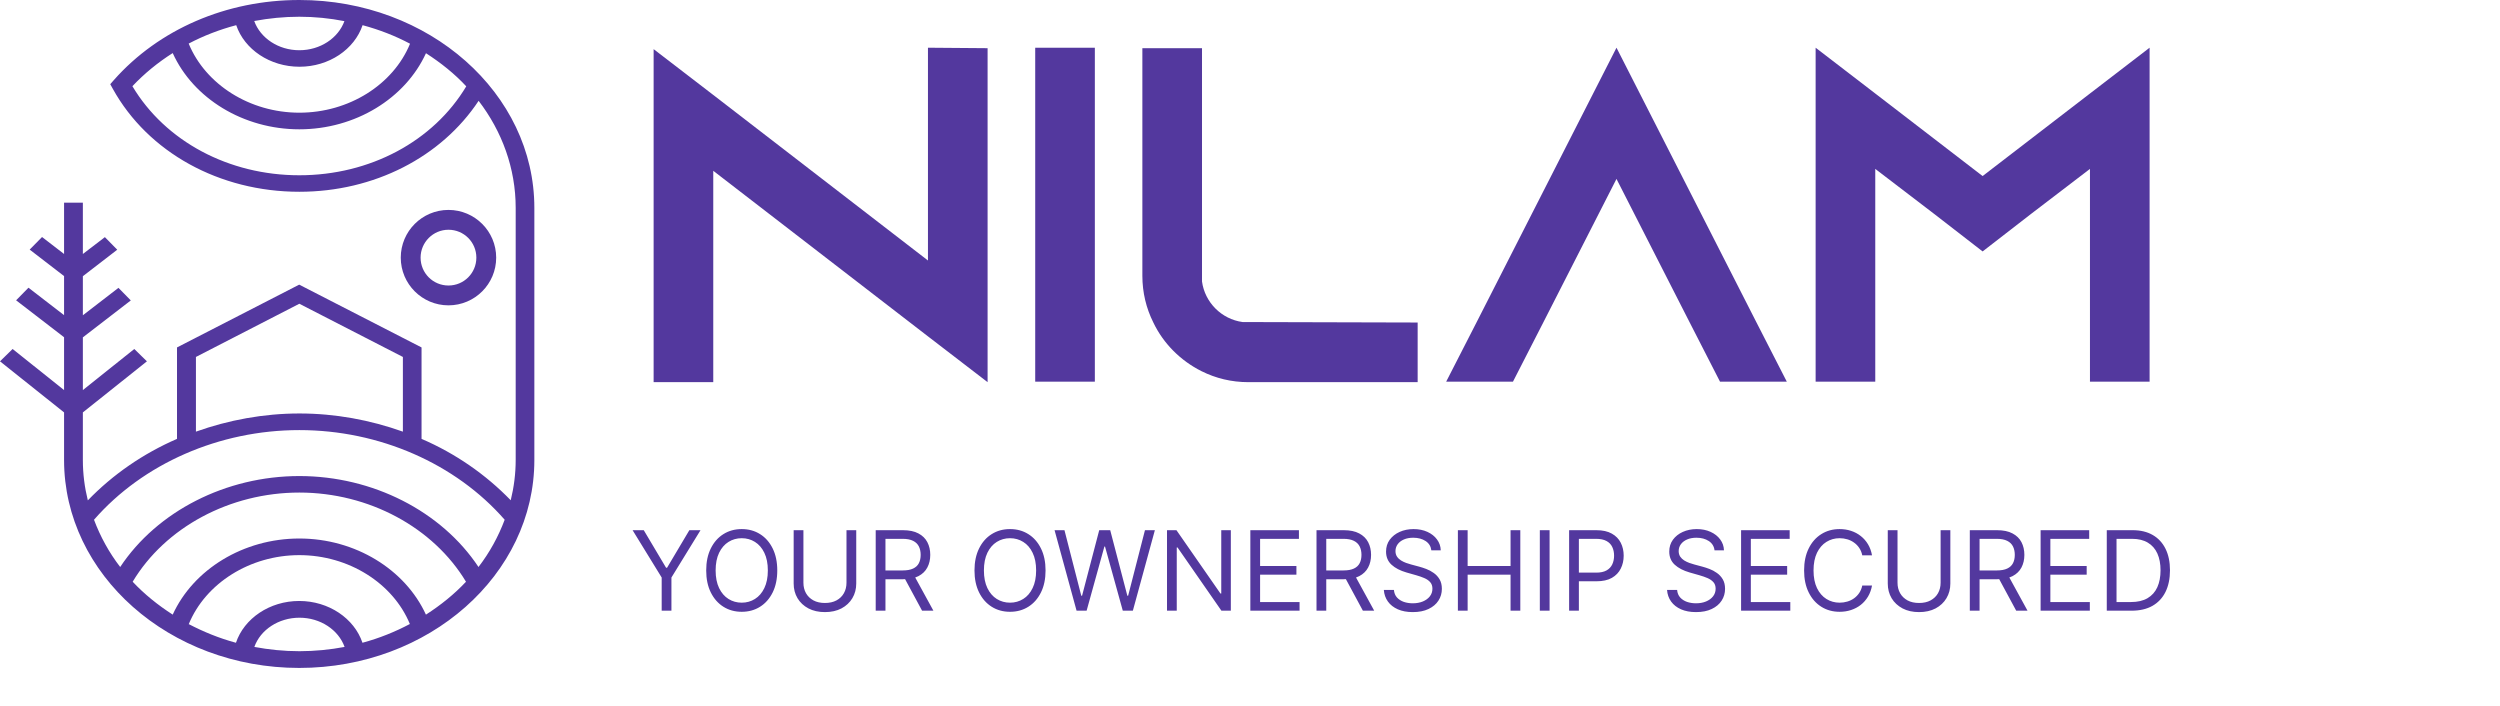 <svg width="131" height="37" viewBox="0 0 131 37" fill="none" xmlns="http://www.w3.org/2000/svg">
<path d="M15.685 0C11.864 0 8.325 1.531 5.967 4.194L5.777 4.412L5.911 4.654C7.755 7.983 11.498 10.049 15.685 10.049C19.598 10.049 23.123 8.238 25.08 5.283C26.304 6.882 27.022 8.817 27.022 10.895V24.099C27.022 24.827 26.93 25.53 26.762 26.214C25.453 24.864 23.869 23.763 22.089 22.997V18.206L15.678 14.915L9.275 18.206V22.997C7.501 23.769 5.911 24.864 4.602 26.22C4.433 25.536 4.342 24.833 4.342 24.105V21.61L7.698 18.934L7.037 18.287L4.342 20.44V17.677L6.854 15.742L6.207 15.083L4.342 16.52V14.473L6.143 13.085L5.496 12.426L4.342 13.309V10.621H3.357V13.309L2.203 12.42L1.555 13.079L3.357 14.467V16.514L1.492 15.076L0.844 15.736L3.357 17.671V20.44L0.661 18.287L0 18.934L3.357 21.61V24.105C3.357 30.109 8.881 35 15.678 35C22.476 35 28 30.116 28 24.105V10.901C28.007 4.884 22.483 0 15.685 0ZM21.484 2.296C20.604 4.436 18.282 5.905 15.685 5.905C13.089 5.905 10.767 4.424 9.887 2.284C10.668 1.873 11.505 1.549 12.378 1.319C12.807 2.588 14.144 3.497 15.692 3.497C17.241 3.497 18.57 2.588 19 1.319C19.879 1.556 20.71 1.879 21.484 2.29V2.296ZM18.05 1.101C17.726 1.997 16.783 2.632 15.685 2.632C14.588 2.632 13.645 1.997 13.321 1.101C14.088 0.958 14.876 0.877 15.685 0.877C16.495 0.877 17.283 0.958 18.05 1.108V1.101ZM15.685 9.184C11.984 9.184 8.662 7.404 6.938 4.517C7.565 3.852 8.275 3.273 9.05 2.781C10.126 5.158 12.751 6.776 15.685 6.776C18.62 6.776 21.238 5.158 22.321 2.788C23.102 3.292 23.82 3.864 24.432 4.524C22.708 7.404 19.387 9.184 15.685 9.184ZM10.267 18.704L15.685 15.916L21.111 18.704V22.618C19.401 22.008 17.564 21.666 15.692 21.666C13.821 21.666 11.977 22.008 10.267 22.618V18.704ZM15.685 22.537C19.879 22.537 23.876 24.292 26.445 27.235C26.114 28.118 25.657 28.952 25.073 29.711C23.137 26.793 19.535 24.945 15.685 24.945C11.836 24.945 8.233 26.793 6.298 29.711C5.714 28.952 5.257 28.118 4.926 27.235C7.494 24.292 11.491 22.537 15.685 22.537ZM9.894 32.698C10.774 30.564 13.096 29.089 15.685 29.089C18.275 29.089 20.597 30.564 21.477 32.698C20.703 33.108 19.872 33.444 18.993 33.681C18.564 32.405 17.226 31.491 15.678 31.491C14.13 31.491 12.793 32.405 12.364 33.681C11.484 33.444 10.654 33.102 9.88 32.698H9.894ZM13.328 33.899C13.645 33.003 14.595 32.368 15.692 32.368C16.79 32.368 17.733 33.003 18.057 33.899C17.297 34.042 16.502 34.123 15.692 34.123C14.883 34.123 14.095 34.042 13.328 33.899ZM22.321 32.212C21.238 29.842 18.62 28.218 15.685 28.218C12.751 28.218 10.133 29.836 9.05 32.206C8.275 31.708 7.565 31.136 6.952 30.483C8.655 27.639 12.04 25.81 15.685 25.81C19.331 25.81 22.708 27.639 24.418 30.483C23.806 31.136 23.095 31.708 22.321 32.206V32.212Z" fill="#53389E"/>
<path d="M26 13.5C26 12.12 24.88 11 23.5 11C22.12 11 21 12.12 21 13.5C21 14.88 22.12 16 23.5 16C24.88 16 26 14.88 26 13.5ZM22.039 13.5C22.039 12.699 22.691 12.039 23.5 12.039C24.309 12.039 24.961 12.691 24.961 13.5C24.961 14.309 24.309 14.961 23.5 14.961C22.691 14.961 22.039 14.309 22.039 13.5Z" fill="#53389E"/>
<path d="M33.148 27.782H33.733L34.903 29.751H34.953L36.122 27.782H36.707L35.183 30.262V32H34.672V30.262L33.148 27.782ZM40.729 29.891C40.729 30.336 40.648 30.72 40.488 31.044C40.327 31.368 40.107 31.618 39.827 31.794C39.547 31.97 39.227 32.058 38.867 32.058C38.507 32.058 38.187 31.97 37.907 31.794C37.627 31.618 37.407 31.368 37.246 31.044C37.085 30.72 37.005 30.336 37.005 29.891C37.005 29.446 37.085 29.062 37.246 28.738C37.407 28.413 37.627 28.163 37.907 27.988C38.187 27.812 38.507 27.724 38.867 27.724C39.227 27.724 39.547 27.812 39.827 27.988C40.107 28.163 40.327 28.413 40.488 28.738C40.648 29.062 40.729 29.446 40.729 29.891ZM40.235 29.891C40.235 29.526 40.173 29.217 40.051 28.966C39.93 28.715 39.766 28.525 39.559 28.396C39.353 28.267 39.122 28.202 38.867 28.202C38.611 28.202 38.38 28.267 38.173 28.396C37.967 28.525 37.803 28.715 37.681 28.966C37.56 29.217 37.499 29.526 37.499 29.891C37.499 30.256 37.56 30.564 37.681 30.816C37.803 31.067 37.967 31.257 38.173 31.386C38.38 31.515 38.611 31.58 38.867 31.58C39.122 31.58 39.353 31.515 39.559 31.386C39.766 31.257 39.93 31.067 40.051 30.816C40.173 30.564 40.235 30.256 40.235 29.891ZM44.356 27.782H44.867V30.575C44.867 30.863 44.799 31.12 44.663 31.347C44.528 31.572 44.338 31.75 44.092 31.881C43.846 32.01 43.558 32.074 43.227 32.074C42.896 32.074 42.608 32.01 42.362 31.881C42.116 31.75 41.925 31.572 41.79 31.347C41.655 31.12 41.588 30.863 41.588 30.575V27.782H42.099V30.534C42.099 30.739 42.144 30.923 42.234 31.084C42.325 31.243 42.454 31.368 42.622 31.46C42.791 31.551 42.992 31.596 43.227 31.596C43.462 31.596 43.664 31.551 43.833 31.46C44.002 31.368 44.131 31.243 44.22 31.084C44.311 30.923 44.356 30.739 44.356 30.534V27.782ZM45.887 32V27.782H47.312C47.642 27.782 47.912 27.838 48.124 27.951C48.335 28.062 48.492 28.215 48.593 28.41C48.695 28.605 48.746 28.827 48.746 29.075C48.746 29.324 48.695 29.544 48.593 29.736C48.492 29.929 48.336 30.08 48.126 30.19C47.916 30.298 47.647 30.352 47.32 30.352H46.167V29.891H47.304C47.529 29.891 47.71 29.858 47.848 29.792C47.986 29.726 48.087 29.633 48.148 29.512C48.211 29.39 48.243 29.244 48.243 29.075C48.243 28.906 48.211 28.759 48.148 28.633C48.085 28.506 47.984 28.409 47.846 28.34C47.707 28.27 47.523 28.235 47.296 28.235H46.398V32H45.887ZM47.872 30.105L48.91 32H48.317L47.296 30.105H47.872ZM54.787 29.891C54.787 30.336 54.707 30.72 54.546 31.044C54.385 31.368 54.165 31.618 53.885 31.794C53.605 31.97 53.285 32.058 52.925 32.058C52.565 32.058 52.245 31.97 51.965 31.794C51.685 31.618 51.465 31.368 51.304 31.044C51.144 30.72 51.063 30.336 51.063 29.891C51.063 29.446 51.144 29.062 51.304 28.738C51.465 28.413 51.685 28.163 51.965 27.988C52.245 27.812 52.565 27.724 52.925 27.724C53.285 27.724 53.605 27.812 53.885 27.988C54.165 28.163 54.385 28.413 54.546 28.738C54.707 29.062 54.787 29.446 54.787 29.891ZM54.293 29.891C54.293 29.526 54.232 29.217 54.109 28.966C53.989 28.715 53.825 28.525 53.617 28.396C53.411 28.267 53.181 28.202 52.925 28.202C52.67 28.202 52.438 28.267 52.231 28.396C52.025 28.525 51.861 28.715 51.739 28.966C51.618 29.217 51.557 29.526 51.557 29.891C51.557 30.256 51.618 30.564 51.739 30.816C51.861 31.067 52.025 31.257 52.231 31.386C52.438 31.515 52.67 31.58 52.925 31.58C53.181 31.58 53.411 31.515 53.617 31.386C53.825 31.257 53.989 31.067 54.109 30.816C54.232 30.564 54.293 30.256 54.293 29.891ZM56.412 32L55.259 27.782H55.778L56.659 31.217H56.7L57.599 27.782H58.175L59.073 31.217H59.114L59.996 27.782H60.515L59.362 32H58.834L57.903 28.639H57.87L56.939 32H56.412ZM64.496 27.782V32H64.002L61.703 28.688H61.662V32H61.151V27.782H61.646L63.953 31.102H63.994V27.782H64.496ZM65.518 32V27.782H68.064V28.235H66.029V29.66H67.932V30.113H66.029V31.547H68.097V32H65.518ZM68.985 32V27.782H70.41C70.74 27.782 71.01 27.838 71.222 27.951C71.433 28.062 71.59 28.215 71.691 28.41C71.793 28.605 71.844 28.827 71.844 29.075C71.844 29.324 71.793 29.544 71.691 29.736C71.59 29.929 71.434 30.08 71.224 30.19C71.014 30.298 70.745 30.352 70.418 30.352H69.265V29.891H70.402C70.627 29.891 70.808 29.858 70.946 29.792C71.084 29.726 71.184 29.633 71.246 29.512C71.309 29.39 71.341 29.244 71.341 29.075C71.341 28.906 71.309 28.759 71.246 28.633C71.183 28.506 71.082 28.409 70.944 28.34C70.805 28.27 70.622 28.235 70.394 28.235H69.496V32H68.985ZM70.97 30.105L72.008 32H71.415L70.394 30.105H70.97ZM75.002 28.836C74.977 28.628 74.877 28.466 74.701 28.35C74.525 28.235 74.31 28.177 74.054 28.177C73.867 28.177 73.704 28.207 73.564 28.268C73.425 28.328 73.317 28.411 73.239 28.517C73.162 28.623 73.123 28.743 73.123 28.878C73.123 28.99 73.15 29.087 73.204 29.168C73.258 29.248 73.329 29.314 73.414 29.368C73.499 29.42 73.588 29.463 73.681 29.497C73.775 29.53 73.861 29.557 73.939 29.578L74.367 29.693C74.477 29.722 74.599 29.762 74.734 29.813C74.87 29.863 74.999 29.933 75.123 30.021C75.248 30.107 75.351 30.218 75.432 30.354C75.513 30.49 75.554 30.657 75.554 30.855C75.554 31.083 75.494 31.289 75.374 31.473C75.256 31.657 75.083 31.803 74.855 31.911C74.629 32.02 74.353 32.074 74.029 32.074C73.727 32.074 73.466 32.025 73.245 31.928C73.025 31.83 72.852 31.695 72.726 31.52C72.601 31.346 72.53 31.143 72.513 30.913H73.041C73.055 31.072 73.108 31.204 73.201 31.308C73.296 31.411 73.416 31.488 73.56 31.539C73.705 31.588 73.862 31.613 74.029 31.613C74.224 31.613 74.4 31.581 74.555 31.518C74.71 31.453 74.833 31.364 74.923 31.25C75.014 31.135 75.059 31 75.059 30.847C75.059 30.706 75.02 30.593 74.942 30.505C74.864 30.417 74.761 30.345 74.633 30.291C74.505 30.236 74.367 30.188 74.219 30.146L73.7 29.998C73.37 29.903 73.109 29.768 72.917 29.592C72.725 29.416 72.629 29.186 72.629 28.902C72.629 28.666 72.693 28.46 72.82 28.284C72.95 28.107 73.123 27.97 73.34 27.872C73.558 27.774 73.802 27.724 74.071 27.724C74.343 27.724 74.584 27.773 74.796 27.87C75.007 27.966 75.175 28.098 75.298 28.266C75.423 28.433 75.489 28.623 75.496 28.836H75.002ZM76.393 32V27.782H76.904V29.66H79.153V27.782H79.664V32H79.153V30.113H76.904V32H76.393ZM81.198 27.782V32H80.687V27.782H81.198ZM82.222 32V27.782H83.647C83.978 27.782 84.248 27.841 84.459 27.961C84.67 28.079 84.826 28.239 84.928 28.441C85.03 28.643 85.081 28.868 85.081 29.116C85.081 29.365 85.03 29.591 84.928 29.794C84.828 29.997 84.673 30.159 84.463 30.28C84.253 30.4 83.983 30.459 83.655 30.459H82.634V30.006H83.639C83.865 30.006 84.047 29.967 84.185 29.889C84.322 29.811 84.421 29.705 84.483 29.572C84.546 29.437 84.578 29.285 84.578 29.116C84.578 28.948 84.546 28.797 84.483 28.663C84.421 28.53 84.321 28.426 84.183 28.35C84.044 28.273 83.86 28.235 83.63 28.235H82.733V32H82.222ZM89.841 28.836C89.817 28.628 89.716 28.466 89.541 28.35C89.365 28.235 89.149 28.177 88.894 28.177C88.707 28.177 88.544 28.207 88.404 28.268C88.265 28.328 88.157 28.411 88.078 28.517C88.001 28.623 87.963 28.743 87.963 28.878C87.963 28.99 87.99 29.087 88.043 29.168C88.098 29.248 88.168 29.314 88.253 29.368C88.339 29.42 88.428 29.463 88.521 29.497C88.615 29.53 88.7 29.557 88.779 29.578L89.207 29.693C89.317 29.722 89.439 29.762 89.574 29.813C89.71 29.863 89.839 29.933 89.963 30.021C90.088 30.107 90.191 30.218 90.272 30.354C90.353 30.49 90.393 30.657 90.393 30.855C90.393 31.083 90.334 31.289 90.214 31.473C90.096 31.657 89.923 31.803 89.695 31.911C89.469 32.02 89.193 32.074 88.869 32.074C88.567 32.074 88.306 32.025 88.085 31.928C87.865 31.83 87.692 31.695 87.566 31.52C87.441 31.346 87.37 31.143 87.353 30.913H87.881C87.894 31.072 87.948 31.204 88.041 31.308C88.136 31.411 88.255 31.488 88.4 31.539C88.545 31.588 88.702 31.613 88.869 31.613C89.064 31.613 89.239 31.581 89.394 31.518C89.55 31.453 89.673 31.364 89.763 31.25C89.854 31.135 89.899 31 89.899 30.847C89.899 30.706 89.86 30.593 89.782 30.505C89.703 30.417 89.6 30.345 89.473 30.291C89.345 30.236 89.207 30.188 89.059 30.146L88.54 29.998C88.21 29.903 87.949 29.768 87.757 29.592C87.565 29.416 87.469 29.186 87.469 28.902C87.469 28.666 87.533 28.46 87.66 28.284C87.789 28.107 87.962 27.97 88.179 27.872C88.398 27.774 88.641 27.724 88.91 27.724C89.182 27.724 89.424 27.773 89.635 27.87C89.847 27.966 90.014 28.098 90.138 28.266C90.263 28.433 90.329 28.623 90.336 28.836H89.841ZM91.233 32V27.782H93.779V28.235H91.744V29.66H93.647V30.113H91.744V31.547H93.812V32H91.233ZM98.094 29.1H97.583C97.553 28.953 97.5 28.824 97.425 28.713C97.35 28.602 97.26 28.508 97.153 28.433C97.047 28.356 96.93 28.298 96.8 28.26C96.671 28.221 96.537 28.202 96.397 28.202C96.141 28.202 95.91 28.267 95.703 28.396C95.497 28.525 95.333 28.715 95.21 28.966C95.09 29.217 95.029 29.526 95.029 29.891C95.029 30.256 95.09 30.564 95.21 30.816C95.333 31.067 95.497 31.257 95.703 31.386C95.91 31.515 96.141 31.58 96.397 31.58C96.537 31.58 96.671 31.561 96.8 31.522C96.93 31.484 97.047 31.427 97.153 31.351C97.26 31.274 97.35 31.18 97.425 31.069C97.5 30.956 97.553 30.827 97.583 30.682H98.094C98.055 30.897 97.986 31.09 97.884 31.261C97.782 31.431 97.656 31.576 97.505 31.695C97.354 31.813 97.184 31.903 96.996 31.965C96.809 32.027 96.61 32.058 96.397 32.058C96.037 32.058 95.717 31.97 95.437 31.794C95.157 31.618 94.936 31.368 94.776 31.044C94.615 30.72 94.535 30.336 94.535 29.891C94.535 29.446 94.615 29.062 94.776 28.738C94.936 28.413 95.157 28.163 95.437 27.988C95.717 27.812 96.037 27.724 96.397 27.724C96.61 27.724 96.809 27.755 96.996 27.817C97.184 27.879 97.354 27.969 97.505 28.089C97.656 28.207 97.782 28.351 97.884 28.521C97.986 28.69 98.055 28.883 98.094 29.1ZM101.688 27.782H102.198V30.575C102.198 30.863 102.13 31.12 101.994 31.347C101.86 31.572 101.67 31.75 101.424 31.881C101.178 32.01 100.89 32.074 100.559 32.074C100.228 32.074 99.94 32.01 99.694 31.881C99.448 31.75 99.257 31.572 99.121 31.347C98.987 31.12 98.919 30.863 98.919 30.575V27.782H99.43V30.534C99.43 30.739 99.475 30.923 99.566 31.084C99.657 31.243 99.786 31.368 99.953 31.46C100.122 31.551 100.324 31.596 100.559 31.596C100.794 31.596 100.996 31.551 101.164 31.46C101.333 31.368 101.462 31.243 101.552 31.084C101.642 30.923 101.688 30.739 101.688 30.534V27.782ZM103.218 32V27.782H104.644C104.973 27.782 105.244 27.838 105.455 27.951C105.667 28.062 105.823 28.215 105.925 28.41C106.026 28.605 106.077 28.827 106.077 29.075C106.077 29.324 106.026 29.544 105.925 29.736C105.823 29.929 105.667 30.08 105.457 30.19C105.247 30.298 104.979 30.352 104.652 30.352H103.499V29.891H104.635C104.861 29.891 105.042 29.858 105.179 29.792C105.318 29.726 105.418 29.633 105.48 29.512C105.543 29.39 105.575 29.244 105.575 29.075C105.575 28.906 105.543 28.759 105.48 28.633C105.417 28.506 105.316 28.409 105.177 28.34C105.038 28.27 104.855 28.235 104.627 28.235H103.729V32H103.218ZM105.204 30.105L106.242 32H105.649L104.627 30.105H105.204ZM106.928 32V27.782H109.474V28.235H107.439V29.66H109.342V30.113H107.439V31.547H109.507V32H106.928ZM111.696 32H110.395V27.782H111.754C112.163 27.782 112.513 27.866 112.805 28.035C113.096 28.203 113.319 28.444 113.474 28.758C113.629 29.071 113.707 29.446 113.707 29.883C113.707 30.322 113.628 30.7 113.472 31.017C113.315 31.333 113.087 31.576 112.788 31.747C112.489 31.916 112.125 32 111.696 32ZM110.906 31.547H111.664C112.012 31.547 112.301 31.48 112.531 31.345C112.76 31.21 112.931 31.019 113.044 30.77C113.156 30.522 113.212 30.226 113.212 29.883C113.212 29.542 113.157 29.249 113.046 29.003C112.934 28.756 112.768 28.567 112.547 28.435C112.326 28.302 112.051 28.235 111.721 28.235H110.906V31.547Z" fill="#53389E"/>
<path d="M48.625 2.5L51.75 2.525V20.025L48.625 17.625L37.375 8.95V20.025H34.25V2.575L37.375 4.975L48.625 13.65V2.5ZM57.37 20H54.245V2.5H57.37V20ZM65.11 16.875L74.285 16.9V20.025H65.41C64.535 20.025 63.71 19.825 62.96 19.45C61.86 18.9 60.96 18 60.435 16.9C60.06 16.15 59.86 15.325 59.86 14.45V2.525H62.985V14.75C63.135 15.85 64.01 16.725 65.11 16.875ZM92.029 16.875L93.629 20H90.129L88.529 16.875L84.704 9.375L80.879 16.875L79.279 20H75.779L77.379 16.875L84.704 2.5L92.029 16.875ZM109.514 4.9L112.639 2.5V20H109.514V8.85L106.439 11.2L103.889 13.175L101.339 11.2L98.264 8.85V20H95.139V2.5L98.264 4.9L103.889 9.225L109.514 4.9Z" fill="#53389E"/>
</svg>
